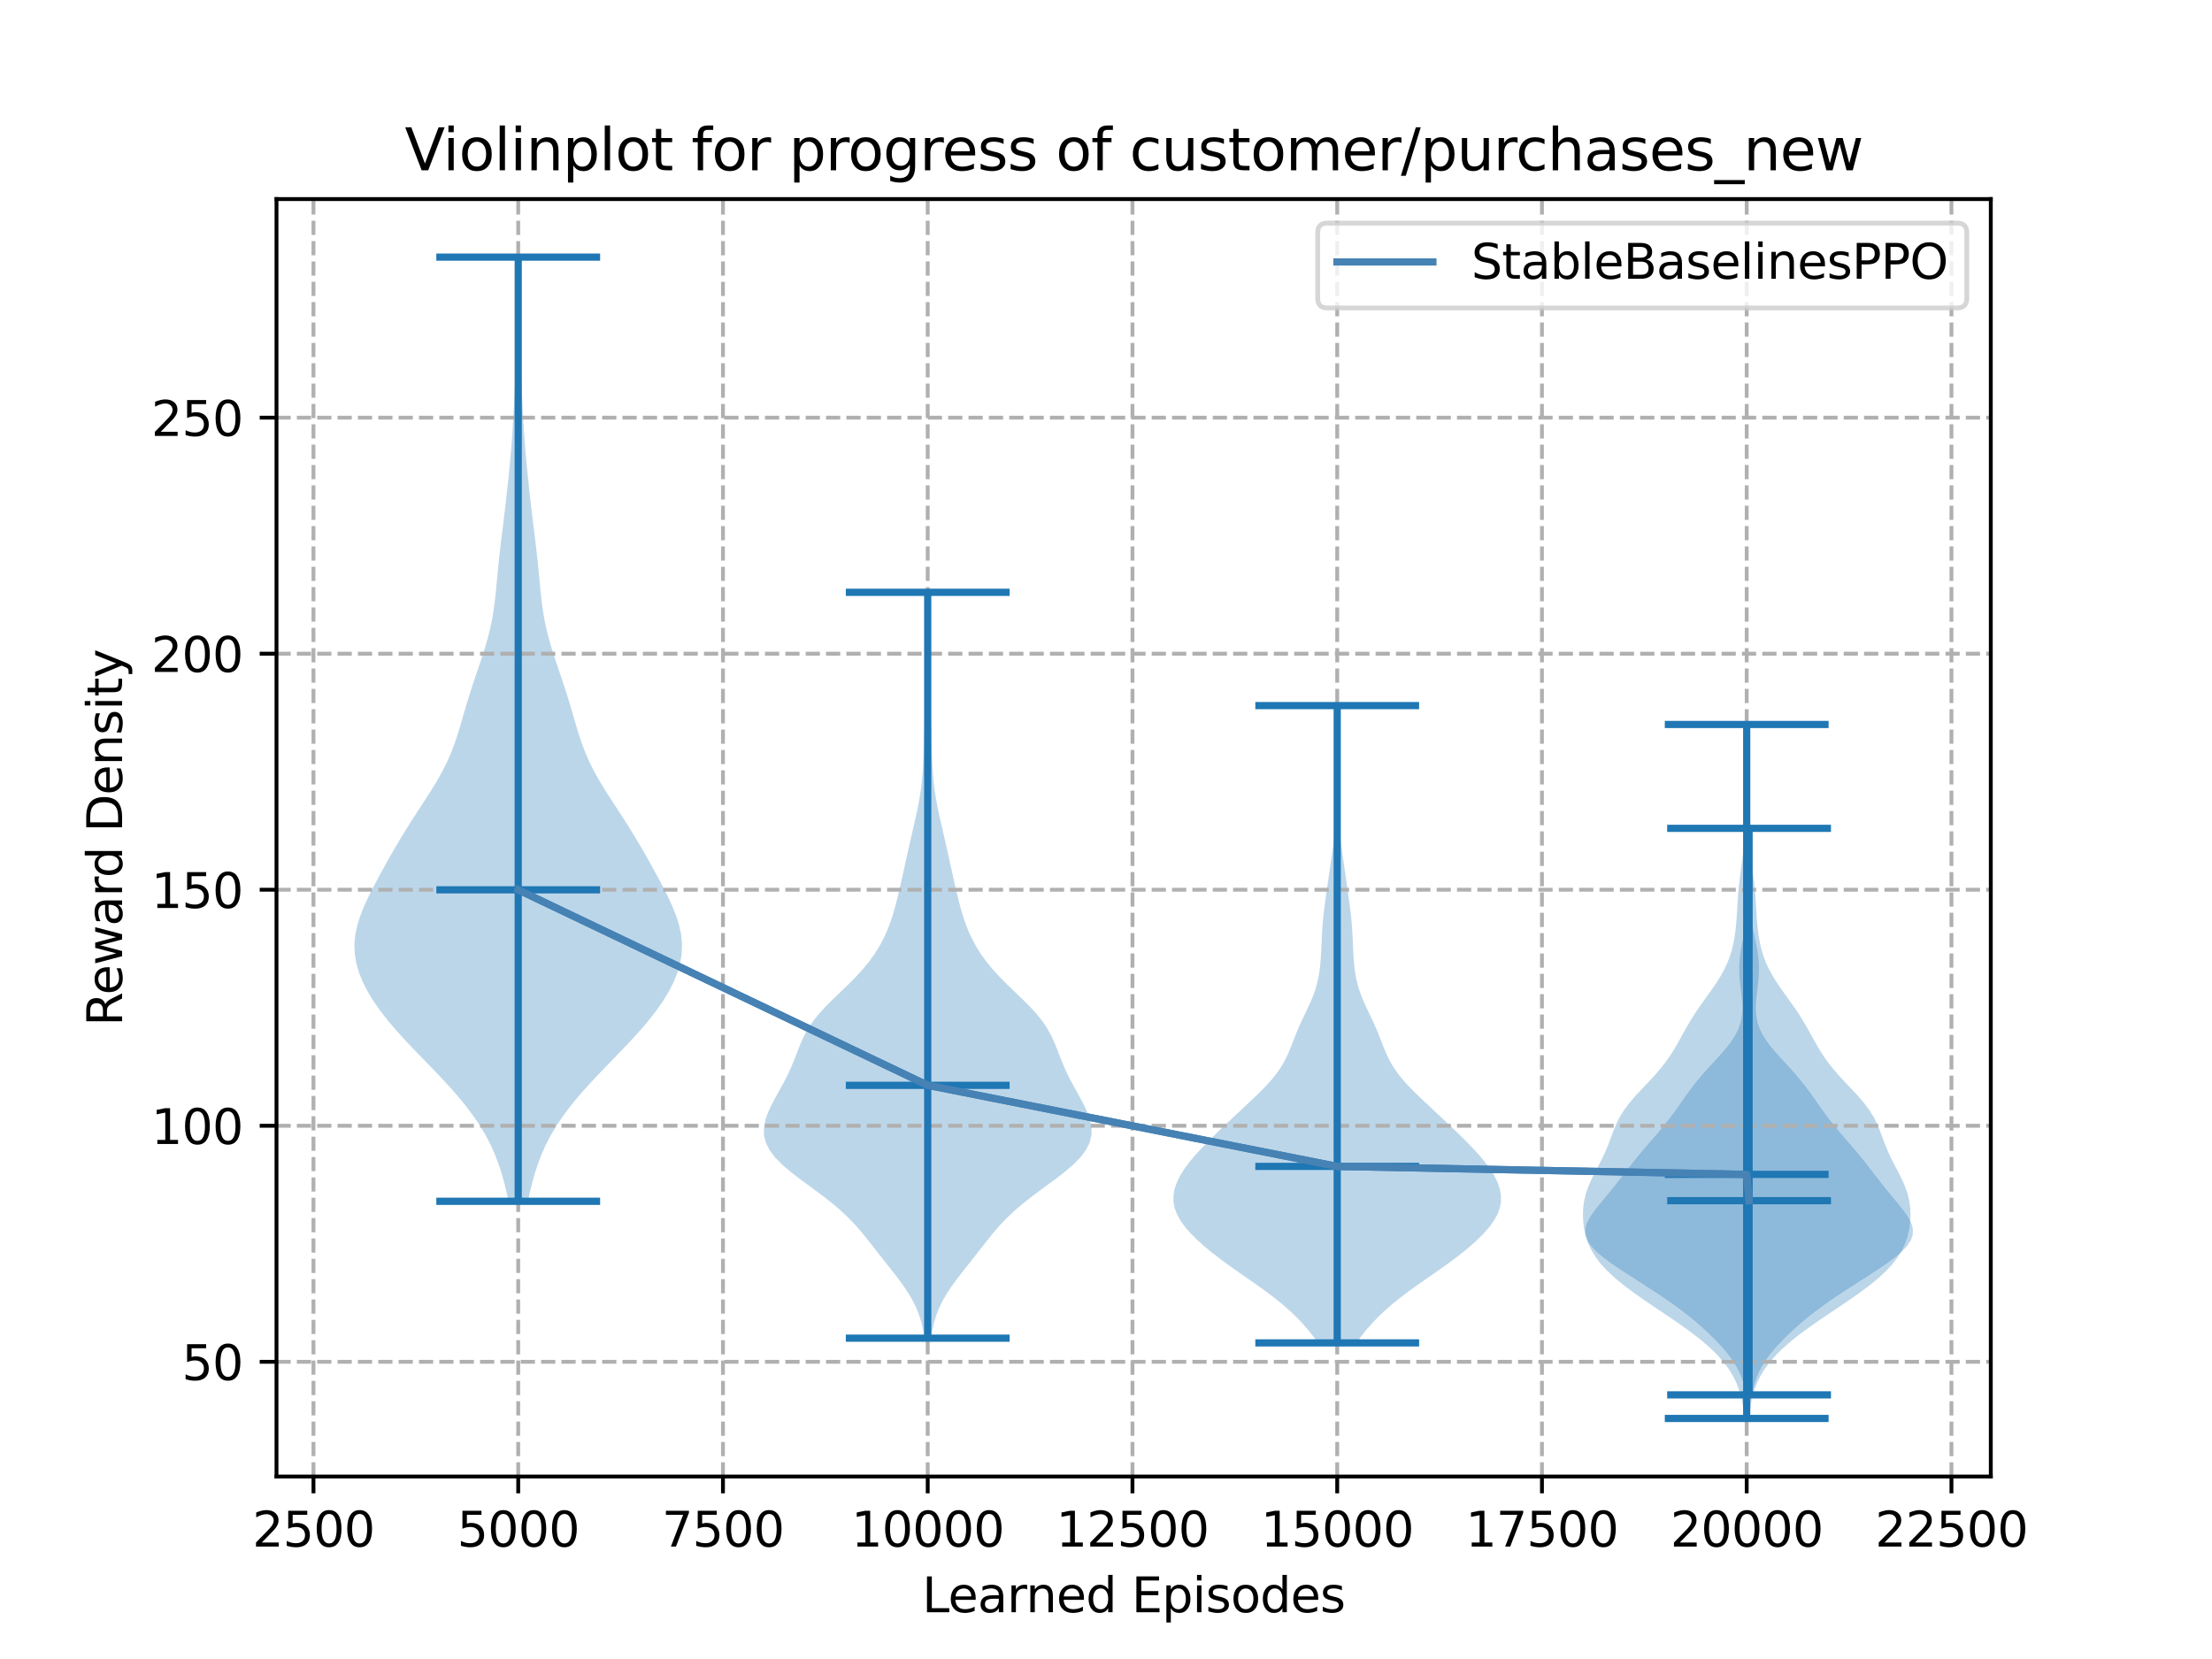 <?xml version="1.0" encoding="utf-8" standalone="no"?>
<!DOCTYPE svg PUBLIC "-//W3C//DTD SVG 1.1//EN"
  "http://www.w3.org/Graphics/SVG/1.1/DTD/svg11.dtd">
<svg xmlns:xlink="http://www.w3.org/1999/xlink" width="460.8pt" height="345.6pt" viewBox="0 0 460.8 345.6" xmlns="http://www.w3.org/2000/svg" version="1.1">
 <defs>
  <style type="text/css">*{stroke-linejoin: round; stroke-linecap: butt}</style>
 </defs>
 <g id="figure_1">
  <g id="patch_1">
   <path d="M 0 345.6 
L 460.8 345.6 
L 460.8 0 
L 0 0 
z
" style="fill: #ffffff"/>
  </g>
  <g id="axes_1">
   <g id="patch_2">
    <path d="M 57.6 307.584 
L 414.72 307.584 
L 414.72 41.472 
L 57.6 41.472 
z
" style="fill: #ffffff"/>
   </g>
   <g id="PolyCollection_1">
    <path d="M 109.97 250.251 
L 105.939 250.251 
L 105.506 248.264 
L 105.014 246.278 
L 104.45 244.291 
L 103.795 242.304 
L 103.028 240.317 
L 102.13 238.331 
L 101.087 236.344 
L 99.89 234.357 
L 98.538 232.371 
L 97.039 230.384 
L 95.407 228.397 
L 93.661 226.411 
L 91.824 224.424 
L 89.925 222.437 
L 87.998 220.45 
L 86.078 218.464 
L 84.203 216.477 
L 82.408 214.49 
L 80.724 212.504 
L 79.178 210.517 
L 77.791 208.53 
L 76.582 206.544 
L 75.568 204.557 
L 74.77 202.57 
L 74.205 200.584 
L 73.89 198.597 
L 73.833 196.61 
L 74.029 194.623 
L 74.461 192.637 
L 75.098 190.65 
L 75.899 188.663 
L 76.821 186.677 
L 77.825 184.69 
L 78.88 182.703 
L 79.966 180.717 
L 81.076 178.73 
L 82.213 176.743 
L 83.385 174.756 
L 84.598 172.77 
L 85.854 170.783 
L 87.142 168.796 
L 88.44 166.81 
L 89.717 164.823 
L 90.934 162.836 
L 92.057 160.85 
L 93.062 158.863 
L 93.939 156.876 
L 94.697 154.89 
L 95.361 152.903 
L 95.963 150.916 
L 96.539 148.929 
L 97.12 146.943 
L 97.724 144.956 
L 98.36 142.969 
L 99.024 140.983 
L 99.701 138.996 
L 100.368 137.009 
L 101.002 135.023 
L 101.579 133.036 
L 102.08 131.049 
L 102.497 129.062 
L 102.831 127.076 
L 103.095 125.089 
L 103.31 123.102 
L 103.5 121.116 
L 103.686 119.129 
L 103.884 117.142 
L 104.1 115.156 
L 104.332 113.169 
L 104.575 111.182 
L 104.82 109.195 
L 105.062 107.209 
L 105.295 105.222 
L 105.521 103.235 
L 105.738 101.249 
L 105.948 99.262 
L 106.149 97.275 
L 106.336 95.289 
L 106.507 93.302 
L 106.659 91.315 
L 106.792 89.329 
L 106.909 87.342 
L 107.015 85.355 
L 107.115 83.368 
L 107.213 81.382 
L 107.31 79.395 
L 107.404 77.408 
L 107.491 75.422 
L 107.565 73.435 
L 107.62 71.448 
L 107.654 69.462 
L 107.665 67.475 
L 107.657 65.488 
L 107.633 63.501 
L 107.601 61.515 
L 107.57 59.528 
L 107.547 57.541 
L 107.537 55.555 
L 107.544 53.568 
L 108.365 53.568 
L 108.365 53.568 
L 108.373 55.555 
L 108.363 57.541 
L 108.339 59.528 
L 108.308 61.515 
L 108.277 63.501 
L 108.253 65.488 
L 108.244 67.475 
L 108.256 69.462 
L 108.289 71.448 
L 108.345 73.435 
L 108.418 75.422 
L 108.505 77.408 
L 108.599 79.395 
L 108.696 81.382 
L 108.794 83.368 
L 108.894 85.355 
L 109 87.342 
L 109.117 89.329 
L 109.25 91.315 
L 109.402 93.302 
L 109.573 95.289 
L 109.761 97.275 
L 109.961 99.262 
L 110.171 101.249 
L 110.389 103.235 
L 110.614 105.222 
L 110.848 107.209 
L 111.089 109.195 
L 111.334 111.182 
L 111.577 113.169 
L 111.81 115.156 
L 112.026 117.142 
L 112.223 119.129 
L 112.409 121.116 
L 112.599 123.102 
L 112.815 125.089 
L 113.079 127.076 
L 113.413 129.062 
L 113.829 131.049 
L 114.331 133.036 
L 114.907 135.023 
L 115.541 137.009 
L 116.209 138.996 
L 116.886 140.983 
L 117.549 142.969 
L 118.186 144.956 
L 118.79 146.943 
L 119.37 148.929 
L 119.946 150.916 
L 120.549 152.903 
L 121.212 154.89 
L 121.971 156.876 
L 122.848 158.863 
L 123.852 160.85 
L 124.975 162.836 
L 126.193 164.823 
L 127.469 166.81 
L 128.768 168.796 
L 130.056 170.783 
L 131.312 172.77 
L 132.525 174.756 
L 133.696 176.743 
L 134.834 178.73 
L 135.944 180.717 
L 137.03 182.703 
L 138.084 184.69 
L 139.089 186.677 
L 140.011 188.663 
L 140.812 190.65 
L 141.449 192.637 
L 141.881 194.623 
L 142.077 196.61 
L 142.02 198.597 
L 141.705 200.584 
L 141.14 202.57 
L 140.341 204.557 
L 139.328 206.544 
L 138.118 208.53 
L 136.731 210.517 
L 135.185 212.504 
L 133.502 214.49 
L 131.707 216.477 
L 129.831 218.464 
L 127.912 220.45 
L 125.985 222.437 
L 124.086 224.424 
L 122.249 226.411 
L 120.503 228.397 
L 118.87 230.384 
L 117.371 232.371 
L 116.02 234.357 
L 114.823 236.344 
L 113.779 238.331 
L 112.882 240.317 
L 112.115 242.304 
L 111.46 244.291 
L 110.896 246.278 
L 110.404 248.264 
L 109.97 250.251 
z
" clip-path="url(#pd25e0056ca)" style="fill: #1f77b4; fill-opacity: 0.3"/>
   </g>
   <g id="PolyCollection_2">
    <path d="M 193.934 278.77 
L 192.586 278.77 
L 192.331 277.2 
L 191.979 275.631 
L 191.506 274.061 
L 190.892 272.492 
L 190.124 270.923 
L 189.205 269.353 
L 188.152 267.784 
L 186.996 266.214 
L 185.778 264.645 
L 184.535 263.075 
L 183.297 261.506 
L 182.07 259.936 
L 180.84 258.367 
L 179.571 256.797 
L 178.212 255.228 
L 176.714 253.658 
L 175.041 252.089 
L 173.183 250.519 
L 171.163 248.95 
L 169.038 247.38 
L 166.897 245.811 
L 164.847 244.241 
L 162.999 242.672 
L 161.451 241.102 
L 160.274 239.533 
L 159.504 237.963 
L 159.138 236.394 
L 159.142 234.824 
L 159.458 233.255 
L 160.017 231.685 
L 160.749 230.116 
L 161.582 228.546 
L 162.456 226.977 
L 163.315 225.407 
L 164.117 223.838 
L 164.841 222.268 
L 165.489 220.699 
L 166.092 219.129 
L 166.707 217.56 
L 167.402 215.99 
L 168.244 214.421 
L 169.281 212.851 
L 170.527 211.282 
L 171.962 209.712 
L 173.533 208.143 
L 175.168 206.573 
L 176.795 205.004 
L 178.346 203.434 
L 179.778 201.865 
L 181.063 200.295 
L 182.194 198.726 
L 183.175 197.156 
L 184.02 195.587 
L 184.743 194.017 
L 185.361 192.448 
L 185.895 190.879 
L 186.361 189.309 
L 186.78 187.74 
L 187.165 186.17 
L 187.531 184.601 
L 187.885 183.031 
L 188.233 181.462 
L 188.579 179.892 
L 188.925 178.323 
L 189.275 176.753 
L 189.629 175.184 
L 189.989 173.614 
L 190.35 172.045 
L 190.706 170.475 
L 191.048 168.906 
L 191.362 167.336 
L 191.64 165.767 
L 191.871 164.197 
L 192.054 162.628 
L 192.191 161.058 
L 192.287 159.489 
L 192.356 157.919 
L 192.409 156.35 
L 192.456 154.78 
L 192.504 153.211 
L 192.556 151.641 
L 192.612 150.072 
L 192.666 148.502 
L 192.717 146.933 
L 192.759 145.363 
L 192.794 143.794 
L 192.82 142.224 
L 192.84 140.655 
L 192.855 139.085 
L 192.867 137.516 
L 192.879 135.946 
L 192.89 134.377 
L 192.901 132.807 
L 192.912 131.238 
L 192.923 129.668 
L 192.934 128.099 
L 192.946 126.529 
L 192.962 124.96 
L 192.983 123.39 
L 193.537 123.39 
L 193.537 123.39 
L 193.558 124.96 
L 193.574 126.529 
L 193.586 128.099 
L 193.597 129.668 
L 193.608 131.238 
L 193.619 132.807 
L 193.63 134.377 
L 193.641 135.946 
L 193.653 137.516 
L 193.665 139.085 
L 193.68 140.655 
L 193.7 142.224 
L 193.726 143.794 
L 193.761 145.363 
L 193.803 146.933 
L 193.854 148.502 
L 193.908 150.072 
L 193.964 151.641 
L 194.016 153.211 
L 194.064 154.78 
L 194.111 156.35 
L 194.164 157.919 
L 194.233 159.489 
L 194.33 161.058 
L 194.466 162.628 
L 194.649 164.197 
L 194.88 165.767 
L 195.158 167.336 
L 195.473 168.906 
L 195.814 170.475 
L 196.17 172.045 
L 196.531 173.614 
L 196.891 175.184 
L 197.245 176.753 
L 197.595 178.323 
L 197.941 179.892 
L 198.287 181.462 
L 198.635 183.031 
L 198.989 184.601 
L 199.355 186.17 
L 199.74 187.74 
L 200.159 189.309 
L 200.625 190.879 
L 201.159 192.448 
L 201.777 194.017 
L 202.5 195.587 
L 203.345 197.156 
L 204.326 198.726 
L 205.457 200.295 
L 206.742 201.865 
L 208.174 203.434 
L 209.725 205.004 
L 211.352 206.573 
L 212.987 208.143 
L 214.558 209.712 
L 215.993 211.282 
L 217.239 212.851 
L 218.276 214.421 
L 219.118 215.99 
L 219.813 217.56 
L 220.428 219.129 
L 221.031 220.699 
L 221.679 222.268 
L 222.403 223.838 
L 223.205 225.407 
L 224.064 226.977 
L 224.938 228.546 
L 225.772 230.116 
L 226.503 231.685 
L 227.062 233.255 
L 227.378 234.824 
L 227.382 236.394 
L 227.016 237.963 
L 226.246 239.533 
L 225.069 241.102 
L 223.521 242.672 
L 221.673 244.241 
L 219.623 245.811 
L 217.482 247.38 
L 215.357 248.95 
L 213.337 250.519 
L 211.479 252.089 
L 209.806 253.658 
L 208.308 255.228 
L 206.949 256.797 
L 205.68 258.367 
L 204.45 259.936 
L 203.223 261.506 
L 201.985 263.075 
L 200.742 264.645 
L 199.524 266.214 
L 198.368 267.784 
L 197.315 269.353 
L 196.396 270.923 
L 195.628 272.492 
L 195.014 274.061 
L 194.541 275.631 
L 194.189 277.2 
L 193.934 278.77 
z
" clip-path="url(#pd25e0056ca)" style="fill: #1f77b4; fill-opacity: 0.3"/>
   </g>
   <g id="PolyCollection_3">
    <path d="M 282.58 279.753 
L 274.55 279.753 
L 273.594 278.412 
L 272.533 277.071 
L 271.363 275.73 
L 270.08 274.389 
L 268.674 273.048 
L 267.141 271.707 
L 265.481 270.366 
L 263.707 269.025 
L 261.843 267.684 
L 259.925 266.343 
L 257.994 265.002 
L 256.094 263.661 
L 254.26 262.32 
L 252.519 260.979 
L 250.893 259.638 
L 249.398 258.297 
L 248.052 256.956 
L 246.88 255.615 
L 245.91 254.274 
L 245.168 252.933 
L 244.677 251.592 
L 244.443 250.251 
L 244.463 248.91 
L 244.72 247.569 
L 245.192 246.228 
L 245.858 244.887 
L 246.694 243.546 
L 247.679 242.205 
L 248.79 240.864 
L 250.002 239.523 
L 251.29 238.182 
L 252.63 236.841 
L 254.007 235.5 
L 255.41 234.159 
L 256.831 232.818 
L 258.267 231.477 
L 259.706 230.136 
L 261.13 228.795 
L 262.513 227.454 
L 263.819 226.113 
L 265.016 224.772 
L 266.074 223.431 
L 266.98 222.09 
L 267.739 220.748 
L 268.376 219.407 
L 268.931 218.066 
L 269.452 216.725 
L 269.979 215.384 
L 270.542 214.043 
L 271.148 212.702 
L 271.785 211.361 
L 272.425 210.02 
L 273.035 208.679 
L 273.584 207.338 
L 274.051 205.997 
L 274.426 204.656 
L 274.712 203.315 
L 274.92 201.974 
L 275.065 200.633 
L 275.164 199.292 
L 275.236 197.951 
L 275.295 196.61 
L 275.355 195.269 
L 275.428 193.928 
L 275.523 192.587 
L 275.643 191.246 
L 275.789 189.905 
L 275.956 188.564 
L 276.138 187.223 
L 276.329 185.882 
L 276.522 184.541 
L 276.716 183.2 
L 276.909 181.859 
L 277.102 180.518 
L 277.295 179.177 
L 277.488 177.836 
L 277.676 176.495 
L 277.853 175.154 
L 278.013 173.813 
L 278.151 172.472 
L 278.262 171.131 
L 278.344 169.79 
L 278.399 168.449 
L 278.428 167.108 
L 278.436 165.767 
L 278.428 164.426 
L 278.409 163.085 
L 278.384 161.744 
L 278.359 160.403 
L 278.336 159.062 
L 278.318 157.721 
L 278.306 156.38 
L 278.299 155.039 
L 278.296 153.697 
L 278.295 152.356 
L 278.296 151.015 
L 278.3 149.674 
L 278.307 148.333 
L 278.32 146.992 
L 278.81 146.992 
L 278.81 146.992 
L 278.823 148.333 
L 278.831 149.674 
L 278.834 151.015 
L 278.836 152.356 
L 278.835 153.697 
L 278.831 155.039 
L 278.824 156.38 
L 278.812 157.721 
L 278.794 159.062 
L 278.772 160.403 
L 278.746 161.744 
L 278.722 163.085 
L 278.703 164.426 
L 278.695 165.767 
L 278.703 167.108 
L 278.732 168.449 
L 278.786 169.79 
L 278.868 171.131 
L 278.979 172.472 
L 279.117 173.813 
L 279.277 175.154 
L 279.455 176.495 
L 279.643 177.836 
L 279.835 179.177 
L 280.029 180.518 
L 280.222 181.859 
L 280.415 183.2 
L 280.608 184.541 
L 280.802 185.882 
L 280.992 187.223 
L 281.174 188.564 
L 281.342 189.905 
L 281.487 191.246 
L 281.607 192.587 
L 281.702 193.928 
L 281.775 195.269 
L 281.836 196.61 
L 281.895 197.951 
L 281.966 199.292 
L 282.066 200.633 
L 282.211 201.974 
L 282.418 203.315 
L 282.704 204.656 
L 283.079 205.997 
L 283.546 207.338 
L 284.095 208.679 
L 284.705 210.02 
L 285.346 211.361 
L 285.982 212.702 
L 286.589 214.043 
L 287.151 215.384 
L 287.679 216.725 
L 288.199 218.066 
L 288.754 219.407 
L 289.392 220.748 
L 290.151 222.09 
L 291.057 223.431 
L 292.115 224.772 
L 293.311 226.113 
L 294.618 227.454 
L 296 228.795 
L 297.425 230.136 
L 298.864 231.477 
L 300.299 232.818 
L 301.721 234.159 
L 303.123 235.5 
L 304.5 236.841 
L 305.841 238.182 
L 307.129 239.523 
L 308.34 240.864 
L 309.451 242.205 
L 310.436 243.546 
L 311.272 244.887 
L 311.938 246.228 
L 312.411 247.569 
L 312.668 248.91 
L 312.687 250.251 
L 312.454 251.592 
L 311.962 252.933 
L 311.221 254.274 
L 310.25 255.615 
L 309.078 256.956 
L 307.733 258.297 
L 306.237 259.638 
L 304.611 260.979 
L 302.871 262.32 
L 301.036 263.661 
L 299.136 265.002 
L 297.206 266.343 
L 295.288 267.684 
L 293.424 269.025 
L 291.649 270.366 
L 289.99 271.707 
L 288.456 273.048 
L 287.051 274.389 
L 285.767 275.73 
L 284.598 277.071 
L 283.536 278.412 
L 282.58 279.753 
z
" clip-path="url(#pd25e0056ca)" style="fill: #1f77b4; fill-opacity: 0.3"/>
   </g>
   <g id="PolyCollection_4">
    <path d="M 364.357 295.488 
L 363.383 295.488 
L 363.234 294.028 
L 363.023 292.568 
L 362.725 291.107 
L 362.315 289.647 
L 361.768 288.187 
L 361.061 286.727 
L 360.177 285.266 
L 359.101 283.806 
L 357.827 282.346 
L 356.352 280.886 
L 354.685 279.426 
L 352.843 277.965 
L 350.857 276.505 
L 348.763 275.045 
L 346.604 273.585 
L 344.428 272.124 
L 342.281 270.664 
L 340.209 269.204 
L 338.26 267.744 
L 336.474 266.284 
L 334.89 264.823 
L 333.533 263.363 
L 332.413 261.903 
L 331.524 260.443 
L 330.849 258.982 
L 330.358 257.522 
L 330.024 256.062 
L 329.824 254.602 
L 329.748 253.142 
L 329.8 251.681 
L 329.991 250.221 
L 330.333 248.761 
L 330.828 247.301 
L 331.458 245.84 
L 332.185 244.38 
L 332.952 242.92 
L 333.702 241.46 
L 334.389 240 
L 334.998 238.539 
L 335.548 237.079 
L 336.089 235.619 
L 336.691 234.159 
L 337.422 232.698 
L 338.328 231.238 
L 339.421 229.778 
L 340.674 228.318 
L 342.031 226.858 
L 343.418 225.397 
L 344.766 223.937 
L 346.019 222.477 
L 347.15 221.017 
L 348.155 219.556 
L 349.054 218.096 
L 349.882 216.636 
L 350.684 215.176 
L 351.501 213.716 
L 352.369 212.255 
L 353.304 210.795 
L 354.305 209.335 
L 355.351 207.875 
L 356.403 206.414 
L 357.415 204.954 
L 358.345 203.494 
L 359.161 202.034 
L 359.847 200.574 
L 360.402 199.113 
L 360.837 197.653 
L 361.168 196.193 
L 361.414 194.733 
L 361.595 193.272 
L 361.726 191.812 
L 361.827 190.352 
L 361.916 188.892 
L 362.009 187.432 
L 362.12 185.971 
L 362.257 184.511 
L 362.42 183.051 
L 362.603 181.591 
L 362.796 180.13 
L 362.988 178.67 
L 363.169 177.21 
L 363.331 175.75 
L 363.47 174.29 
L 363.583 172.829 
L 363.671 171.369 
L 363.737 169.909 
L 363.783 168.449 
L 363.813 166.988 
L 363.828 165.528 
L 363.832 164.068 
L 363.825 162.608 
L 363.808 161.148 
L 363.783 159.687 
L 363.751 158.227 
L 363.715 156.767 
L 363.68 155.307 
L 363.65 153.846 
L 363.629 152.386 
L 363.622 150.926 
L 364.119 150.926 
L 364.119 150.926 
L 364.111 152.386 
L 364.091 153.846 
L 364.061 155.307 
L 364.025 156.767 
L 363.99 158.227 
L 363.958 159.687 
L 363.933 161.148 
L 363.916 162.608 
L 363.909 164.068 
L 363.913 165.528 
L 363.928 166.988 
L 363.958 168.449 
L 364.004 169.909 
L 364.069 171.369 
L 364.158 172.829 
L 364.271 174.29 
L 364.409 175.75 
L 364.571 177.21 
L 364.752 178.67 
L 364.945 180.13 
L 365.138 181.591 
L 365.321 183.051 
L 365.484 184.511 
L 365.62 185.971 
L 365.732 187.432 
L 365.825 188.892 
L 365.913 190.352 
L 366.014 191.812 
L 366.146 193.272 
L 366.326 194.733 
L 366.573 196.193 
L 366.904 197.653 
L 367.339 199.113 
L 367.894 200.574 
L 368.579 202.034 
L 369.396 203.494 
L 370.326 204.954 
L 371.338 206.414 
L 372.39 207.875 
L 373.435 209.335 
L 374.437 210.795 
L 375.372 212.255 
L 376.239 213.716 
L 377.057 215.176 
L 377.859 216.636 
L 378.687 218.096 
L 379.586 219.556 
L 380.591 221.017 
L 381.721 222.477 
L 382.975 223.937 
L 384.323 225.397 
L 385.71 226.858 
L 387.066 228.318 
L 388.32 229.778 
L 389.413 231.238 
L 390.319 232.698 
L 391.05 234.159 
L 391.652 235.619 
L 392.193 237.079 
L 392.742 238.539 
L 393.351 240 
L 394.039 241.46 
L 394.789 242.92 
L 395.556 244.38 
L 396.283 245.84 
L 396.913 247.301 
L 397.408 248.761 
L 397.75 250.221 
L 397.941 251.681 
L 397.993 253.142 
L 397.917 254.602 
L 397.717 256.062 
L 397.383 257.522 
L 396.892 258.982 
L 396.216 260.443 
L 395.328 261.903 
L 394.208 263.363 
L 392.85 264.823 
L 391.266 266.284 
L 389.481 267.744 
L 387.531 269.204 
L 385.46 270.664 
L 383.313 272.124 
L 381.136 273.585 
L 378.978 275.045 
L 376.884 276.505 
L 374.897 277.965 
L 373.056 279.426 
L 371.389 280.886 
L 369.914 282.346 
L 368.639 283.806 
L 367.564 285.266 
L 366.68 286.727 
L 365.973 288.187 
L 365.426 289.647 
L 365.016 291.107 
L 364.718 292.568 
L 364.507 294.028 
L 364.357 295.488 
z
" clip-path="url(#pd25e0056ca)" style="fill: #1f77b4; fill-opacity: 0.3"/>
   </g>
   <g id="PolyCollection_5">
    <path d="M 365.014 290.571 
L 363.716 290.571 
L 363.493 289.379 
L 363.196 288.187 
L 362.808 286.995 
L 362.311 285.803 
L 361.693 284.611 
L 360.949 283.419 
L 360.082 282.227 
L 359.101 281.035 
L 358.02 279.843 
L 356.856 278.651 
L 355.617 277.459 
L 354.308 276.267 
L 352.926 275.075 
L 351.461 273.883 
L 349.908 272.691 
L 348.265 271.499 
L 346.54 270.307 
L 344.748 269.115 
L 342.911 267.923 
L 341.05 266.731 
L 339.191 265.539 
L 337.366 264.347 
L 335.618 263.155 
L 334.003 261.963 
L 332.592 260.77 
L 331.46 259.578 
L 330.671 258.386 
L 330.265 257.194 
L 330.243 256.002 
L 330.571 254.81 
L 331.182 253.618 
L 331.993 252.426 
L 332.926 251.234 
L 333.912 250.042 
L 334.905 248.85 
L 335.88 247.658 
L 336.829 246.466 
L 337.756 245.274 
L 338.673 244.082 
L 339.595 242.89 
L 340.538 241.698 
L 341.51 240.506 
L 342.513 239.314 
L 343.538 238.122 
L 344.571 236.93 
L 345.589 235.738 
L 346.576 234.546 
L 347.521 233.354 
L 348.422 232.162 
L 349.286 230.97 
L 350.128 229.778 
L 350.967 228.586 
L 351.823 227.394 
L 352.718 226.202 
L 353.664 225.01 
L 354.668 223.818 
L 355.726 222.626 
L 356.818 221.434 
L 357.916 220.242 
L 358.981 219.05 
L 359.971 217.858 
L 360.849 216.666 
L 361.585 215.474 
L 362.161 214.282 
L 362.572 213.09 
L 362.827 211.898 
L 362.946 210.706 
L 362.954 209.514 
L 362.881 208.322 
L 362.759 207.13 
L 362.617 205.938 
L 362.48 204.746 
L 362.373 203.554 
L 362.312 202.362 
L 362.313 201.17 
L 362.382 199.978 
L 362.518 198.786 
L 362.712 197.594 
L 362.948 196.402 
L 363.204 195.21 
L 363.459 194.017 
L 363.692 192.825 
L 363.891 191.633 
L 364.048 190.441 
L 364.164 189.249 
L 364.244 188.057 
L 364.295 186.865 
L 364.324 185.673 
L 364.336 184.481 
L 364.338 183.289 
L 364.33 182.097 
L 364.314 180.905 
L 364.29 179.713 
L 364.261 178.521 
L 364.228 177.329 
L 364.195 176.137 
L 364.167 174.945 
L 364.148 173.753 
L 364.141 172.561 
L 364.589 172.561 
L 364.589 172.561 
L 364.582 173.753 
L 364.563 174.945 
L 364.535 176.137 
L 364.502 177.329 
L 364.47 178.521 
L 364.44 179.713 
L 364.417 180.905 
L 364.401 182.097 
L 364.393 183.289 
L 364.394 184.481 
L 364.407 185.673 
L 364.436 186.865 
L 364.486 188.057 
L 364.566 189.249 
L 364.682 190.441 
L 364.84 191.633 
L 365.038 192.825 
L 365.272 194.017 
L 365.526 195.21 
L 365.783 196.402 
L 366.019 197.594 
L 366.213 198.786 
L 366.349 199.978 
L 366.417 201.17 
L 366.418 202.362 
L 366.358 203.554 
L 366.25 204.746 
L 366.114 205.938 
L 365.971 207.13 
L 365.849 208.322 
L 365.777 209.514 
L 365.785 210.706 
L 365.903 211.898 
L 366.158 213.09 
L 366.569 214.282 
L 367.145 215.474 
L 367.881 216.666 
L 368.759 217.858 
L 369.75 219.05 
L 370.815 220.242 
L 371.912 221.434 
L 373.005 222.626 
L 374.062 223.818 
L 375.067 225.01 
L 376.013 226.202 
L 376.907 227.394 
L 377.764 228.586 
L 378.603 229.778 
L 379.444 230.97 
L 380.308 232.162 
L 381.209 233.354 
L 382.154 234.546 
L 383.141 235.738 
L 384.16 236.93 
L 385.192 238.122 
L 386.218 239.314 
L 387.221 240.506 
L 388.193 241.698 
L 389.135 242.89 
L 390.057 244.082 
L 390.974 245.274 
L 391.902 246.466 
L 392.851 247.658 
L 393.826 248.85 
L 394.819 250.042 
L 395.805 251.234 
L 396.737 252.426 
L 397.549 253.618 
L 398.16 254.81 
L 398.487 256.002 
L 398.466 257.194 
L 398.059 258.386 
L 397.27 259.578 
L 396.138 260.77 
L 394.727 261.963 
L 393.112 263.155 
L 391.364 264.347 
L 389.539 265.539 
L 387.681 266.731 
L 385.82 267.923 
L 383.982 269.115 
L 382.191 270.307 
L 380.466 271.499 
L 378.823 272.691 
L 377.269 273.883 
L 375.805 275.075 
L 374.422 276.267 
L 373.113 277.459 
L 371.875 278.651 
L 370.71 279.843 
L 369.63 281.035 
L 368.649 282.227 
L 367.781 283.419 
L 367.038 284.611 
L 366.42 285.803 
L 365.923 286.995 
L 365.534 288.187 
L 365.237 289.379 
L 365.014 290.571 
z
" clip-path="url(#pd25e0056ca)" style="fill: #1f77b4; fill-opacity: 0.3"/>
   </g>
   <g id="matplotlib.axis_1">
    <g id="xtick_1">
     <g id="line2d_1">
      <path d="M 65.302 307.584 
L 65.302 41.472 
" clip-path="url(#pd25e0056ca)" style="fill: none; stroke-dasharray: 2.96,1.28; stroke-dashoffset: 0; stroke: #b0b0b0; stroke-width: 0.8"/>
     </g>
     <g id="line2d_2">
      <defs>
       <path id="m0c9c9489ae" d="M 0 0 
L 0 3.5 
" style="stroke: #000000; stroke-width: 0.8"/>
      </defs>
      <g>
       <use xlink:href="#m0c9c9489ae" x="65.302" y="307.584" style="stroke: #000000; stroke-width: 0.8"/>
      </g>
     </g>
     <g id="text_1">
      <!-- 2500 -->
      <g transform="translate(52.577 322.182)scale(0.1 -0.1)">
       <defs>
        <path id="DejaVuSans-32" d="M 1228 531 
L 3431 531 
L 3431 0 
L 469 0 
L 469 531 
Q 828 903 1448 1529 
Q 2069 2156 2228 2338 
Q 2531 2678 2651 2914 
Q 2772 3150 2772 3378 
Q 2772 3750 2511 3984 
Q 2250 4219 1831 4219 
Q 1534 4219 1204 4116 
Q 875 4013 500 3803 
L 500 4441 
Q 881 4594 1212 4672 
Q 1544 4750 1819 4750 
Q 2544 4750 2975 4387 
Q 3406 4025 3406 3419 
Q 3406 3131 3298 2873 
Q 3191 2616 2906 2266 
Q 2828 2175 2409 1742 
Q 1991 1309 1228 531 
z
" transform="scale(0.016)"/>
        <path id="DejaVuSans-35" d="M 691 4666 
L 3169 4666 
L 3169 4134 
L 1269 4134 
L 1269 2991 
Q 1406 3038 1543 3061 
Q 1681 3084 1819 3084 
Q 2600 3084 3056 2656 
Q 3513 2228 3513 1497 
Q 3513 744 3044 326 
Q 2575 -91 1722 -91 
Q 1428 -91 1123 -41 
Q 819 9 494 109 
L 494 744 
Q 775 591 1075 516 
Q 1375 441 1709 441 
Q 2250 441 2565 725 
Q 2881 1009 2881 1497 
Q 2881 1984 2565 2268 
Q 2250 2553 1709 2553 
Q 1456 2553 1204 2497 
Q 953 2441 691 2322 
L 691 4666 
z
" transform="scale(0.016)"/>
        <path id="DejaVuSans-30" d="M 2034 4250 
Q 1547 4250 1301 3770 
Q 1056 3291 1056 2328 
Q 1056 1369 1301 889 
Q 1547 409 2034 409 
Q 2525 409 2770 889 
Q 3016 1369 3016 2328 
Q 3016 3291 2770 3770 
Q 2525 4250 2034 4250 
z
M 2034 4750 
Q 2819 4750 3233 4129 
Q 3647 3509 3647 2328 
Q 3647 1150 3233 529 
Q 2819 -91 2034 -91 
Q 1250 -91 836 529 
Q 422 1150 422 2328 
Q 422 3509 836 4129 
Q 1250 4750 2034 4750 
z
" transform="scale(0.016)"/>
       </defs>
       <use xlink:href="#DejaVuSans-32"/>
       <use xlink:href="#DejaVuSans-35" x="63.623"/>
       <use xlink:href="#DejaVuSans-30" x="127.246"/>
       <use xlink:href="#DejaVuSans-30" x="190.869"/>
      </g>
     </g>
    </g>
    <g id="xtick_2">
     <g id="line2d_3">
      <path d="M 107.955 307.584 
L 107.955 41.472 
" clip-path="url(#pd25e0056ca)" style="fill: none; stroke-dasharray: 2.96,1.28; stroke-dashoffset: 0; stroke: #b0b0b0; stroke-width: 0.8"/>
     </g>
     <g id="line2d_4">
      <g>
       <use xlink:href="#m0c9c9489ae" x="107.955" y="307.584" style="stroke: #000000; stroke-width: 0.8"/>
      </g>
     </g>
     <g id="text_2">
      <!-- 5000 -->
      <g transform="translate(95.23 322.182)scale(0.1 -0.1)">
       <use xlink:href="#DejaVuSans-35"/>
       <use xlink:href="#DejaVuSans-30" x="63.623"/>
       <use xlink:href="#DejaVuSans-30" x="127.246"/>
       <use xlink:href="#DejaVuSans-30" x="190.869"/>
      </g>
     </g>
    </g>
    <g id="xtick_3">
     <g id="line2d_5">
      <path d="M 150.607 307.584 
L 150.607 41.472 
" clip-path="url(#pd25e0056ca)" style="fill: none; stroke-dasharray: 2.96,1.28; stroke-dashoffset: 0; stroke: #b0b0b0; stroke-width: 0.8"/>
     </g>
     <g id="line2d_6">
      <g>
       <use xlink:href="#m0c9c9489ae" x="150.607" y="307.584" style="stroke: #000000; stroke-width: 0.8"/>
      </g>
     </g>
     <g id="text_3">
      <!-- 7500 -->
      <g transform="translate(137.882 322.182)scale(0.1 -0.1)">
       <defs>
        <path id="DejaVuSans-37" d="M 525 4666 
L 3525 4666 
L 3525 4397 
L 1831 0 
L 1172 0 
L 2766 4134 
L 525 4134 
L 525 4666 
z
" transform="scale(0.016)"/>
       </defs>
       <use xlink:href="#DejaVuSans-37"/>
       <use xlink:href="#DejaVuSans-35" x="63.623"/>
       <use xlink:href="#DejaVuSans-30" x="127.246"/>
       <use xlink:href="#DejaVuSans-30" x="190.869"/>
      </g>
     </g>
    </g>
    <g id="xtick_4">
     <g id="line2d_7">
      <path d="M 193.26 307.584 
L 193.26 41.472 
" clip-path="url(#pd25e0056ca)" style="fill: none; stroke-dasharray: 2.96,1.28; stroke-dashoffset: 0; stroke: #b0b0b0; stroke-width: 0.8"/>
     </g>
     <g id="line2d_8">
      <g>
       <use xlink:href="#m0c9c9489ae" x="193.26" y="307.584" style="stroke: #000000; stroke-width: 0.8"/>
      </g>
     </g>
     <g id="text_4">
      <!-- 10000 -->
      <g transform="translate(177.354 322.182)scale(0.1 -0.1)">
       <defs>
        <path id="DejaVuSans-31" d="M 794 531 
L 1825 531 
L 1825 4091 
L 703 3866 
L 703 4441 
L 1819 4666 
L 2450 4666 
L 2450 531 
L 3481 531 
L 3481 0 
L 794 0 
L 794 531 
z
" transform="scale(0.016)"/>
       </defs>
       <use xlink:href="#DejaVuSans-31"/>
       <use xlink:href="#DejaVuSans-30" x="63.623"/>
       <use xlink:href="#DejaVuSans-30" x="127.246"/>
       <use xlink:href="#DejaVuSans-30" x="190.869"/>
       <use xlink:href="#DejaVuSans-30" x="254.492"/>
      </g>
     </g>
    </g>
    <g id="xtick_5">
     <g id="line2d_9">
      <path d="M 235.913 307.584 
L 235.913 41.472 
" clip-path="url(#pd25e0056ca)" style="fill: none; stroke-dasharray: 2.96,1.28; stroke-dashoffset: 0; stroke: #b0b0b0; stroke-width: 0.8"/>
     </g>
     <g id="line2d_10">
      <g>
       <use xlink:href="#m0c9c9489ae" x="235.913" y="307.584" style="stroke: #000000; stroke-width: 0.8"/>
      </g>
     </g>
     <g id="text_5">
      <!-- 12500 -->
      <g transform="translate(220.006 322.182)scale(0.1 -0.1)">
       <use xlink:href="#DejaVuSans-31"/>
       <use xlink:href="#DejaVuSans-32" x="63.623"/>
       <use xlink:href="#DejaVuSans-35" x="127.246"/>
       <use xlink:href="#DejaVuSans-30" x="190.869"/>
       <use xlink:href="#DejaVuSans-30" x="254.492"/>
      </g>
     </g>
    </g>
    <g id="xtick_6">
     <g id="line2d_11">
      <path d="M 278.565 307.584 
L 278.565 41.472 
" clip-path="url(#pd25e0056ca)" style="fill: none; stroke-dasharray: 2.96,1.28; stroke-dashoffset: 0; stroke: #b0b0b0; stroke-width: 0.8"/>
     </g>
     <g id="line2d_12">
      <g>
       <use xlink:href="#m0c9c9489ae" x="278.565" y="307.584" style="stroke: #000000; stroke-width: 0.8"/>
      </g>
     </g>
     <g id="text_6">
      <!-- 15000 -->
      <g transform="translate(262.659 322.182)scale(0.1 -0.1)">
       <use xlink:href="#DejaVuSans-31"/>
       <use xlink:href="#DejaVuSans-35" x="63.623"/>
       <use xlink:href="#DejaVuSans-30" x="127.246"/>
       <use xlink:href="#DejaVuSans-30" x="190.869"/>
       <use xlink:href="#DejaVuSans-30" x="254.492"/>
      </g>
     </g>
    </g>
    <g id="xtick_7">
     <g id="line2d_13">
      <path d="M 321.218 307.584 
L 321.218 41.472 
" clip-path="url(#pd25e0056ca)" style="fill: none; stroke-dasharray: 2.96,1.28; stroke-dashoffset: 0; stroke: #b0b0b0; stroke-width: 0.8"/>
     </g>
     <g id="line2d_14">
      <g>
       <use xlink:href="#m0c9c9489ae" x="321.218" y="307.584" style="stroke: #000000; stroke-width: 0.8"/>
      </g>
     </g>
     <g id="text_7">
      <!-- 17500 -->
      <g transform="translate(305.312 322.182)scale(0.1 -0.1)">
       <use xlink:href="#DejaVuSans-31"/>
       <use xlink:href="#DejaVuSans-37" x="63.623"/>
       <use xlink:href="#DejaVuSans-35" x="127.246"/>
       <use xlink:href="#DejaVuSans-30" x="190.869"/>
       <use xlink:href="#DejaVuSans-30" x="254.492"/>
      </g>
     </g>
    </g>
    <g id="xtick_8">
     <g id="line2d_15">
      <path d="M 363.87 307.584 
L 363.87 41.472 
" clip-path="url(#pd25e0056ca)" style="fill: none; stroke-dasharray: 2.96,1.28; stroke-dashoffset: 0; stroke: #b0b0b0; stroke-width: 0.8"/>
     </g>
     <g id="line2d_16">
      <g>
       <use xlink:href="#m0c9c9489ae" x="363.87" y="307.584" style="stroke: #000000; stroke-width: 0.8"/>
      </g>
     </g>
     <g id="text_8">
      <!-- 20000 -->
      <g transform="translate(347.964 322.182)scale(0.1 -0.1)">
       <use xlink:href="#DejaVuSans-32"/>
       <use xlink:href="#DejaVuSans-30" x="63.623"/>
       <use xlink:href="#DejaVuSans-30" x="127.246"/>
       <use xlink:href="#DejaVuSans-30" x="190.869"/>
       <use xlink:href="#DejaVuSans-30" x="254.492"/>
      </g>
     </g>
    </g>
    <g id="xtick_9">
     <g id="line2d_17">
      <path d="M 406.523 307.584 
L 406.523 41.472 
" clip-path="url(#pd25e0056ca)" style="fill: none; stroke-dasharray: 2.96,1.28; stroke-dashoffset: 0; stroke: #b0b0b0; stroke-width: 0.8"/>
     </g>
     <g id="line2d_18">
      <g>
       <use xlink:href="#m0c9c9489ae" x="406.523" y="307.584" style="stroke: #000000; stroke-width: 0.8"/>
      </g>
     </g>
     <g id="text_9">
      <!-- 22500 -->
      <g transform="translate(390.617 322.182)scale(0.1 -0.1)">
       <use xlink:href="#DejaVuSans-32"/>
       <use xlink:href="#DejaVuSans-32" x="63.623"/>
       <use xlink:href="#DejaVuSans-35" x="127.246"/>
       <use xlink:href="#DejaVuSans-30" x="190.869"/>
       <use xlink:href="#DejaVuSans-30" x="254.492"/>
      </g>
     </g>
    </g>
    <g id="text_10">
     <!-- Learned Episodes -->
     <g transform="translate(192.102 335.861)scale(0.1 -0.1)">
      <defs>
       <path id="DejaVuSans-4c" d="M 628 4666 
L 1259 4666 
L 1259 531 
L 3531 531 
L 3531 0 
L 628 0 
L 628 4666 
z
" transform="scale(0.016)"/>
       <path id="DejaVuSans-65" d="M 3597 1894 
L 3597 1613 
L 953 1613 
Q 991 1019 1311 708 
Q 1631 397 2203 397 
Q 2534 397 2845 478 
Q 3156 559 3463 722 
L 3463 178 
Q 3153 47 2828 -22 
Q 2503 -91 2169 -91 
Q 1331 -91 842 396 
Q 353 884 353 1716 
Q 353 2575 817 3079 
Q 1281 3584 2069 3584 
Q 2775 3584 3186 3129 
Q 3597 2675 3597 1894 
z
M 3022 2063 
Q 3016 2534 2758 2815 
Q 2500 3097 2075 3097 
Q 1594 3097 1305 2825 
Q 1016 2553 972 2059 
L 3022 2063 
z
" transform="scale(0.016)"/>
       <path id="DejaVuSans-61" d="M 2194 1759 
Q 1497 1759 1228 1600 
Q 959 1441 959 1056 
Q 959 750 1161 570 
Q 1363 391 1709 391 
Q 2188 391 2477 730 
Q 2766 1069 2766 1631 
L 2766 1759 
L 2194 1759 
z
M 3341 1997 
L 3341 0 
L 2766 0 
L 2766 531 
Q 2569 213 2275 61 
Q 1981 -91 1556 -91 
Q 1019 -91 701 211 
Q 384 513 384 1019 
Q 384 1609 779 1909 
Q 1175 2209 1959 2209 
L 2766 2209 
L 2766 2266 
Q 2766 2663 2505 2880 
Q 2244 3097 1772 3097 
Q 1472 3097 1187 3025 
Q 903 2953 641 2809 
L 641 3341 
Q 956 3463 1253 3523 
Q 1550 3584 1831 3584 
Q 2591 3584 2966 3190 
Q 3341 2797 3341 1997 
z
" transform="scale(0.016)"/>
       <path id="DejaVuSans-72" d="M 2631 2963 
Q 2534 3019 2420 3045 
Q 2306 3072 2169 3072 
Q 1681 3072 1420 2755 
Q 1159 2438 1159 1844 
L 1159 0 
L 581 0 
L 581 3500 
L 1159 3500 
L 1159 2956 
Q 1341 3275 1631 3429 
Q 1922 3584 2338 3584 
Q 2397 3584 2469 3576 
Q 2541 3569 2628 3553 
L 2631 2963 
z
" transform="scale(0.016)"/>
       <path id="DejaVuSans-6e" d="M 3513 2113 
L 3513 0 
L 2938 0 
L 2938 2094 
Q 2938 2591 2744 2837 
Q 2550 3084 2163 3084 
Q 1697 3084 1428 2787 
Q 1159 2491 1159 1978 
L 1159 0 
L 581 0 
L 581 3500 
L 1159 3500 
L 1159 2956 
Q 1366 3272 1645 3428 
Q 1925 3584 2291 3584 
Q 2894 3584 3203 3211 
Q 3513 2838 3513 2113 
z
" transform="scale(0.016)"/>
       <path id="DejaVuSans-64" d="M 2906 2969 
L 2906 4863 
L 3481 4863 
L 3481 0 
L 2906 0 
L 2906 525 
Q 2725 213 2448 61 
Q 2172 -91 1784 -91 
Q 1150 -91 751 415 
Q 353 922 353 1747 
Q 353 2572 751 3078 
Q 1150 3584 1784 3584 
Q 2172 3584 2448 3432 
Q 2725 3281 2906 2969 
z
M 947 1747 
Q 947 1113 1208 752 
Q 1469 391 1925 391 
Q 2381 391 2643 752 
Q 2906 1113 2906 1747 
Q 2906 2381 2643 2742 
Q 2381 3103 1925 3103 
Q 1469 3103 1208 2742 
Q 947 2381 947 1747 
z
" transform="scale(0.016)"/>
       <path id="DejaVuSans-20" transform="scale(0.016)"/>
       <path id="DejaVuSans-45" d="M 628 4666 
L 3578 4666 
L 3578 4134 
L 1259 4134 
L 1259 2753 
L 3481 2753 
L 3481 2222 
L 1259 2222 
L 1259 531 
L 3634 531 
L 3634 0 
L 628 0 
L 628 4666 
z
" transform="scale(0.016)"/>
       <path id="DejaVuSans-70" d="M 1159 525 
L 1159 -1331 
L 581 -1331 
L 581 3500 
L 1159 3500 
L 1159 2969 
Q 1341 3281 1617 3432 
Q 1894 3584 2278 3584 
Q 2916 3584 3314 3078 
Q 3713 2572 3713 1747 
Q 3713 922 3314 415 
Q 2916 -91 2278 -91 
Q 1894 -91 1617 61 
Q 1341 213 1159 525 
z
M 3116 1747 
Q 3116 2381 2855 2742 
Q 2594 3103 2138 3103 
Q 1681 3103 1420 2742 
Q 1159 2381 1159 1747 
Q 1159 1113 1420 752 
Q 1681 391 2138 391 
Q 2594 391 2855 752 
Q 3116 1113 3116 1747 
z
" transform="scale(0.016)"/>
       <path id="DejaVuSans-69" d="M 603 3500 
L 1178 3500 
L 1178 0 
L 603 0 
L 603 3500 
z
M 603 4863 
L 1178 4863 
L 1178 4134 
L 603 4134 
L 603 4863 
z
" transform="scale(0.016)"/>
       <path id="DejaVuSans-73" d="M 2834 3397 
L 2834 2853 
Q 2591 2978 2328 3040 
Q 2066 3103 1784 3103 
Q 1356 3103 1142 2972 
Q 928 2841 928 2578 
Q 928 2378 1081 2264 
Q 1234 2150 1697 2047 
L 1894 2003 
Q 2506 1872 2764 1633 
Q 3022 1394 3022 966 
Q 3022 478 2636 193 
Q 2250 -91 1575 -91 
Q 1294 -91 989 -36 
Q 684 19 347 128 
L 347 722 
Q 666 556 975 473 
Q 1284 391 1588 391 
Q 1994 391 2212 530 
Q 2431 669 2431 922 
Q 2431 1156 2273 1281 
Q 2116 1406 1581 1522 
L 1381 1569 
Q 847 1681 609 1914 
Q 372 2147 372 2553 
Q 372 3047 722 3315 
Q 1072 3584 1716 3584 
Q 2034 3584 2315 3537 
Q 2597 3491 2834 3397 
z
" transform="scale(0.016)"/>
       <path id="DejaVuSans-6f" d="M 1959 3097 
Q 1497 3097 1228 2736 
Q 959 2375 959 1747 
Q 959 1119 1226 758 
Q 1494 397 1959 397 
Q 2419 397 2687 759 
Q 2956 1122 2956 1747 
Q 2956 2369 2687 2733 
Q 2419 3097 1959 3097 
z
M 1959 3584 
Q 2709 3584 3137 3096 
Q 3566 2609 3566 1747 
Q 3566 888 3137 398 
Q 2709 -91 1959 -91 
Q 1206 -91 779 398 
Q 353 888 353 1747 
Q 353 2609 779 3096 
Q 1206 3584 1959 3584 
z
" transform="scale(0.016)"/>
      </defs>
      <use xlink:href="#DejaVuSans-4c"/>
      <use xlink:href="#DejaVuSans-65" x="53.963"/>
      <use xlink:href="#DejaVuSans-61" x="115.486"/>
      <use xlink:href="#DejaVuSans-72" x="176.766"/>
      <use xlink:href="#DejaVuSans-6e" x="216.129"/>
      <use xlink:href="#DejaVuSans-65" x="279.508"/>
      <use xlink:href="#DejaVuSans-64" x="341.031"/>
      <use xlink:href="#DejaVuSans-20" x="404.508"/>
      <use xlink:href="#DejaVuSans-45" x="436.295"/>
      <use xlink:href="#DejaVuSans-70" x="499.479"/>
      <use xlink:href="#DejaVuSans-69" x="562.955"/>
      <use xlink:href="#DejaVuSans-73" x="590.738"/>
      <use xlink:href="#DejaVuSans-6f" x="642.838"/>
      <use xlink:href="#DejaVuSans-64" x="704.02"/>
      <use xlink:href="#DejaVuSans-65" x="767.496"/>
      <use xlink:href="#DejaVuSans-73" x="829.02"/>
     </g>
    </g>
   </g>
   <g id="matplotlib.axis_2">
    <g id="ytick_1">
     <g id="line2d_19">
      <path d="M 57.6 283.687 
L 414.72 283.687 
" clip-path="url(#pd25e0056ca)" style="fill: none; stroke-dasharray: 2.96,1.28; stroke-dashoffset: 0; stroke: #b0b0b0; stroke-width: 0.8"/>
     </g>
     <g id="line2d_20">
      <defs>
       <path id="mae104d9ce3" d="M 0 0 
L -3.5 0 
" style="stroke: #000000; stroke-width: 0.8"/>
      </defs>
      <g>
       <use xlink:href="#mae104d9ce3" x="57.6" y="283.687" style="stroke: #000000; stroke-width: 0.8"/>
      </g>
     </g>
     <g id="text_11">
      <!-- 50 -->
      <g transform="translate(37.875 287.486)scale(0.1 -0.1)">
       <use xlink:href="#DejaVuSans-35"/>
       <use xlink:href="#DejaVuSans-30" x="63.623"/>
      </g>
     </g>
    </g>
    <g id="ytick_2">
     <g id="line2d_21">
      <path d="M 57.6 234.516 
L 414.72 234.516 
" clip-path="url(#pd25e0056ca)" style="fill: none; stroke-dasharray: 2.96,1.28; stroke-dashoffset: 0; stroke: #b0b0b0; stroke-width: 0.8"/>
     </g>
     <g id="line2d_22">
      <g>
       <use xlink:href="#mae104d9ce3" x="57.6" y="234.516" style="stroke: #000000; stroke-width: 0.8"/>
      </g>
     </g>
     <g id="text_12">
      <!-- 100 -->
      <g transform="translate(31.512 238.316)scale(0.1 -0.1)">
       <use xlink:href="#DejaVuSans-31"/>
       <use xlink:href="#DejaVuSans-30" x="63.623"/>
       <use xlink:href="#DejaVuSans-30" x="127.246"/>
      </g>
     </g>
    </g>
    <g id="ytick_3">
     <g id="line2d_23">
      <path d="M 57.6 185.346 
L 414.72 185.346 
" clip-path="url(#pd25e0056ca)" style="fill: none; stroke-dasharray: 2.96,1.28; stroke-dashoffset: 0; stroke: #b0b0b0; stroke-width: 0.8"/>
     </g>
     <g id="line2d_24">
      <g>
       <use xlink:href="#mae104d9ce3" x="57.6" y="185.346" style="stroke: #000000; stroke-width: 0.8"/>
      </g>
     </g>
     <g id="text_13">
      <!-- 150 -->
      <g transform="translate(31.512 189.145)scale(0.1 -0.1)">
       <use xlink:href="#DejaVuSans-31"/>
       <use xlink:href="#DejaVuSans-35" x="63.623"/>
       <use xlink:href="#DejaVuSans-30" x="127.246"/>
      </g>
     </g>
    </g>
    <g id="ytick_4">
     <g id="line2d_25">
      <path d="M 57.6 136.175 
L 414.72 136.175 
" clip-path="url(#pd25e0056ca)" style="fill: none; stroke-dasharray: 2.96,1.28; stroke-dashoffset: 0; stroke: #b0b0b0; stroke-width: 0.8"/>
     </g>
     <g id="line2d_26">
      <g>
       <use xlink:href="#mae104d9ce3" x="57.6" y="136.175" style="stroke: #000000; stroke-width: 0.8"/>
      </g>
     </g>
     <g id="text_14">
      <!-- 200 -->
      <g transform="translate(31.512 139.974)scale(0.1 -0.1)">
       <use xlink:href="#DejaVuSans-32"/>
       <use xlink:href="#DejaVuSans-30" x="63.623"/>
       <use xlink:href="#DejaVuSans-30" x="127.246"/>
      </g>
     </g>
    </g>
    <g id="ytick_5">
     <g id="line2d_27">
      <path d="M 57.6 87.004 
L 414.72 87.004 
" clip-path="url(#pd25e0056ca)" style="fill: none; stroke-dasharray: 2.96,1.28; stroke-dashoffset: 0; stroke: #b0b0b0; stroke-width: 0.8"/>
     </g>
     <g id="line2d_28">
      <g>
       <use xlink:href="#mae104d9ce3" x="57.6" y="87.004" style="stroke: #000000; stroke-width: 0.8"/>
      </g>
     </g>
     <g id="text_15">
      <!-- 250 -->
      <g transform="translate(31.512 90.803)scale(0.1 -0.1)">
       <use xlink:href="#DejaVuSans-32"/>
       <use xlink:href="#DejaVuSans-35" x="63.623"/>
       <use xlink:href="#DejaVuSans-30" x="127.246"/>
      </g>
     </g>
    </g>
    <g id="text_16">
     <!-- Reward Density -->
     <g transform="translate(25.433 213.747)rotate(-90)scale(0.1 -0.1)">
      <defs>
       <path id="DejaVuSans-52" d="M 2841 2188 
Q 3044 2119 3236 1894 
Q 3428 1669 3622 1275 
L 4263 0 
L 3584 0 
L 2988 1197 
Q 2756 1666 2539 1819 
Q 2322 1972 1947 1972 
L 1259 1972 
L 1259 0 
L 628 0 
L 628 4666 
L 2053 4666 
Q 2853 4666 3247 4331 
Q 3641 3997 3641 3322 
Q 3641 2881 3436 2590 
Q 3231 2300 2841 2188 
z
M 1259 4147 
L 1259 2491 
L 2053 2491 
Q 2509 2491 2742 2702 
Q 2975 2913 2975 3322 
Q 2975 3731 2742 3939 
Q 2509 4147 2053 4147 
L 1259 4147 
z
" transform="scale(0.016)"/>
       <path id="DejaVuSans-77" d="M 269 3500 
L 844 3500 
L 1563 769 
L 2278 3500 
L 2956 3500 
L 3675 769 
L 4391 3500 
L 4966 3500 
L 4050 0 
L 3372 0 
L 2619 2869 
L 1863 0 
L 1184 0 
L 269 3500 
z
" transform="scale(0.016)"/>
       <path id="DejaVuSans-44" d="M 1259 4147 
L 1259 519 
L 2022 519 
Q 2988 519 3436 956 
Q 3884 1394 3884 2338 
Q 3884 3275 3436 3711 
Q 2988 4147 2022 4147 
L 1259 4147 
z
M 628 4666 
L 1925 4666 
Q 3281 4666 3915 4102 
Q 4550 3538 4550 2338 
Q 4550 1131 3912 565 
Q 3275 0 1925 0 
L 628 0 
L 628 4666 
z
" transform="scale(0.016)"/>
       <path id="DejaVuSans-74" d="M 1172 4494 
L 1172 3500 
L 2356 3500 
L 2356 3053 
L 1172 3053 
L 1172 1153 
Q 1172 725 1289 603 
Q 1406 481 1766 481 
L 2356 481 
L 2356 0 
L 1766 0 
Q 1100 0 847 248 
Q 594 497 594 1153 
L 594 3053 
L 172 3053 
L 172 3500 
L 594 3500 
L 594 4494 
L 1172 4494 
z
" transform="scale(0.016)"/>
       <path id="DejaVuSans-79" d="M 2059 -325 
Q 1816 -950 1584 -1140 
Q 1353 -1331 966 -1331 
L 506 -1331 
L 506 -850 
L 844 -850 
Q 1081 -850 1212 -737 
Q 1344 -625 1503 -206 
L 1606 56 
L 191 3500 
L 800 3500 
L 1894 763 
L 2988 3500 
L 3597 3500 
L 2059 -325 
z
" transform="scale(0.016)"/>
      </defs>
      <use xlink:href="#DejaVuSans-52"/>
      <use xlink:href="#DejaVuSans-65" x="64.982"/>
      <use xlink:href="#DejaVuSans-77" x="126.506"/>
      <use xlink:href="#DejaVuSans-61" x="208.293"/>
      <use xlink:href="#DejaVuSans-72" x="269.572"/>
      <use xlink:href="#DejaVuSans-64" x="308.936"/>
      <use xlink:href="#DejaVuSans-20" x="372.412"/>
      <use xlink:href="#DejaVuSans-44" x="404.199"/>
      <use xlink:href="#DejaVuSans-65" x="481.201"/>
      <use xlink:href="#DejaVuSans-6e" x="542.725"/>
      <use xlink:href="#DejaVuSans-73" x="606.104"/>
      <use xlink:href="#DejaVuSans-69" x="658.203"/>
      <use xlink:href="#DejaVuSans-74" x="685.986"/>
      <use xlink:href="#DejaVuSans-79" x="725.195"/>
     </g>
    </g>
   </g>
   <g id="LineCollection_1">
    <path d="M 90.894 185.367 
L 125.016 185.367 
" clip-path="url(#pd25e0056ca)" style="fill: none; stroke: #1f77b4; stroke-width: 1.5"/>
    <path d="M 176.199 226.094 
L 210.321 226.094 
" clip-path="url(#pd25e0056ca)" style="fill: none; stroke: #1f77b4; stroke-width: 1.5"/>
    <path d="M 261.504 242.982 
L 295.626 242.982 
" clip-path="url(#pd25e0056ca)" style="fill: none; stroke: #1f77b4; stroke-width: 1.5"/>
    <path d="M 346.809 244.645 
L 380.931 244.645 
" clip-path="url(#pd25e0056ca)" style="fill: none; stroke: #1f77b4; stroke-width: 1.5"/>
    <path d="M 347.304 250.119 
L 381.426 250.119 
" clip-path="url(#pd25e0056ca)" style="fill: none; stroke: #1f77b4; stroke-width: 1.5"/>
   </g>
   <g id="LineCollection_2">
    <path d="M 90.894 53.568 
L 125.016 53.568 
" clip-path="url(#pd25e0056ca)" style="fill: none; stroke: #1f77b4; stroke-width: 1.5"/>
    <path d="M 176.199 123.39 
L 210.321 123.39 
" clip-path="url(#pd25e0056ca)" style="fill: none; stroke: #1f77b4; stroke-width: 1.5"/>
    <path d="M 261.504 146.992 
L 295.626 146.992 
" clip-path="url(#pd25e0056ca)" style="fill: none; stroke: #1f77b4; stroke-width: 1.5"/>
    <path d="M 346.809 150.926 
L 380.931 150.926 
" clip-path="url(#pd25e0056ca)" style="fill: none; stroke: #1f77b4; stroke-width: 1.5"/>
    <path d="M 347.304 172.561 
L 381.426 172.561 
" clip-path="url(#pd25e0056ca)" style="fill: none; stroke: #1f77b4; stroke-width: 1.5"/>
   </g>
   <g id="LineCollection_3">
    <path d="M 90.894 250.251 
L 125.016 250.251 
" clip-path="url(#pd25e0056ca)" style="fill: none; stroke: #1f77b4; stroke-width: 1.5"/>
    <path d="M 176.199 278.77 
L 210.321 278.77 
" clip-path="url(#pd25e0056ca)" style="fill: none; stroke: #1f77b4; stroke-width: 1.5"/>
    <path d="M 261.504 279.753 
L 295.626 279.753 
" clip-path="url(#pd25e0056ca)" style="fill: none; stroke: #1f77b4; stroke-width: 1.5"/>
    <path d="M 346.809 295.488 
L 380.931 295.488 
" clip-path="url(#pd25e0056ca)" style="fill: none; stroke: #1f77b4; stroke-width: 1.5"/>
    <path d="M 347.304 290.571 
L 381.426 290.571 
" clip-path="url(#pd25e0056ca)" style="fill: none; stroke: #1f77b4; stroke-width: 1.5"/>
   </g>
   <g id="LineCollection_4">
    <path d="M 107.955 250.251 
L 107.955 53.568 
" clip-path="url(#pd25e0056ca)" style="fill: none; stroke: #1f77b4; stroke-width: 1.5"/>
    <path d="M 193.26 278.77 
L 193.26 123.39 
" clip-path="url(#pd25e0056ca)" style="fill: none; stroke: #1f77b4; stroke-width: 1.5"/>
    <path d="M 278.565 279.753 
L 278.565 146.992 
" clip-path="url(#pd25e0056ca)" style="fill: none; stroke: #1f77b4; stroke-width: 1.5"/>
    <path d="M 363.87 295.488 
L 363.87 150.926 
" clip-path="url(#pd25e0056ca)" style="fill: none; stroke: #1f77b4; stroke-width: 1.5"/>
    <path d="M 364.365 290.571 
L 364.365 172.561 
" clip-path="url(#pd25e0056ca)" style="fill: none; stroke: #1f77b4; stroke-width: 1.5"/>
   </g>
   <g id="line2d_29">
    <path d="M 107.955 185.367 
L 193.26 226.094 
L 278.565 242.982 
L 363.87 244.645 
L 364.365 250.119 
" clip-path="url(#pd25e0056ca)" style="fill: none; stroke: #4682b4; stroke-width: 1.5; stroke-linecap: square"/>
   </g>
   <g id="line2d_30">
    <path d="M 107.955 185.367 
L 193.26 226.094 
L 278.565 242.982 
L 363.87 244.645 
L 364.365 250.119 
" clip-path="url(#pd25e0056ca)" style="fill: none; stroke: #4682b4; stroke-width: 1.5; stroke-linecap: square"/>
   </g>
   <g id="patch_3">
    <path d="M 57.6 307.584 
L 57.6 41.472 
" style="fill: none; stroke: #000000; stroke-width: 0.8; stroke-linejoin: miter; stroke-linecap: square"/>
   </g>
   <g id="patch_4">
    <path d="M 414.72 307.584 
L 414.72 41.472 
" style="fill: none; stroke: #000000; stroke-width: 0.8; stroke-linejoin: miter; stroke-linecap: square"/>
   </g>
   <g id="patch_5">
    <path d="M 57.6 307.584 
L 414.72 307.584 
" style="fill: none; stroke: #000000; stroke-width: 0.8; stroke-linejoin: miter; stroke-linecap: square"/>
   </g>
   <g id="patch_6">
    <path d="M 57.6 41.472 
L 414.72 41.472 
" style="fill: none; stroke: #000000; stroke-width: 0.8; stroke-linejoin: miter; stroke-linecap: square"/>
   </g>
   <g id="text_17">
    <!-- Violinplot for progress of customer/purchases_new -->
    <g transform="translate(84.32 35.472)scale(0.12 -0.12)">
     <defs>
      <path id="DejaVuSans-56" d="M 1831 0 
L 50 4666 
L 709 4666 
L 2188 738 
L 3669 4666 
L 4325 4666 
L 2547 0 
L 1831 0 
z
" transform="scale(0.016)"/>
      <path id="DejaVuSans-6c" d="M 603 4863 
L 1178 4863 
L 1178 0 
L 603 0 
L 603 4863 
z
" transform="scale(0.016)"/>
      <path id="DejaVuSans-66" d="M 2375 4863 
L 2375 4384 
L 1825 4384 
Q 1516 4384 1395 4259 
Q 1275 4134 1275 3809 
L 1275 3500 
L 2222 3500 
L 2222 3053 
L 1275 3053 
L 1275 0 
L 697 0 
L 697 3053 
L 147 3053 
L 147 3500 
L 697 3500 
L 697 3744 
Q 697 4328 969 4595 
Q 1241 4863 1831 4863 
L 2375 4863 
z
" transform="scale(0.016)"/>
      <path id="DejaVuSans-67" d="M 2906 1791 
Q 2906 2416 2648 2759 
Q 2391 3103 1925 3103 
Q 1463 3103 1205 2759 
Q 947 2416 947 1791 
Q 947 1169 1205 825 
Q 1463 481 1925 481 
Q 2391 481 2648 825 
Q 2906 1169 2906 1791 
z
M 3481 434 
Q 3481 -459 3084 -895 
Q 2688 -1331 1869 -1331 
Q 1566 -1331 1297 -1286 
Q 1028 -1241 775 -1147 
L 775 -588 
Q 1028 -725 1275 -790 
Q 1522 -856 1778 -856 
Q 2344 -856 2625 -561 
Q 2906 -266 2906 331 
L 2906 616 
Q 2728 306 2450 153 
Q 2172 0 1784 0 
Q 1141 0 747 490 
Q 353 981 353 1791 
Q 353 2603 747 3093 
Q 1141 3584 1784 3584 
Q 2172 3584 2450 3431 
Q 2728 3278 2906 2969 
L 2906 3500 
L 3481 3500 
L 3481 434 
z
" transform="scale(0.016)"/>
      <path id="DejaVuSans-63" d="M 3122 3366 
L 3122 2828 
Q 2878 2963 2633 3030 
Q 2388 3097 2138 3097 
Q 1578 3097 1268 2742 
Q 959 2388 959 1747 
Q 959 1106 1268 751 
Q 1578 397 2138 397 
Q 2388 397 2633 464 
Q 2878 531 3122 666 
L 3122 134 
Q 2881 22 2623 -34 
Q 2366 -91 2075 -91 
Q 1284 -91 818 406 
Q 353 903 353 1747 
Q 353 2603 823 3093 
Q 1294 3584 2113 3584 
Q 2378 3584 2631 3529 
Q 2884 3475 3122 3366 
z
" transform="scale(0.016)"/>
      <path id="DejaVuSans-75" d="M 544 1381 
L 544 3500 
L 1119 3500 
L 1119 1403 
Q 1119 906 1312 657 
Q 1506 409 1894 409 
Q 2359 409 2629 706 
Q 2900 1003 2900 1516 
L 2900 3500 
L 3475 3500 
L 3475 0 
L 2900 0 
L 2900 538 
Q 2691 219 2414 64 
Q 2138 -91 1772 -91 
Q 1169 -91 856 284 
Q 544 659 544 1381 
z
M 1991 3584 
L 1991 3584 
z
" transform="scale(0.016)"/>
      <path id="DejaVuSans-6d" d="M 3328 2828 
Q 3544 3216 3844 3400 
Q 4144 3584 4550 3584 
Q 5097 3584 5394 3201 
Q 5691 2819 5691 2113 
L 5691 0 
L 5113 0 
L 5113 2094 
Q 5113 2597 4934 2840 
Q 4756 3084 4391 3084 
Q 3944 3084 3684 2787 
Q 3425 2491 3425 1978 
L 3425 0 
L 2847 0 
L 2847 2094 
Q 2847 2600 2669 2842 
Q 2491 3084 2119 3084 
Q 1678 3084 1418 2786 
Q 1159 2488 1159 1978 
L 1159 0 
L 581 0 
L 581 3500 
L 1159 3500 
L 1159 2956 
Q 1356 3278 1631 3431 
Q 1906 3584 2284 3584 
Q 2666 3584 2933 3390 
Q 3200 3197 3328 2828 
z
" transform="scale(0.016)"/>
      <path id="DejaVuSans-2f" d="M 1625 4666 
L 2156 4666 
L 531 -594 
L 0 -594 
L 1625 4666 
z
" transform="scale(0.016)"/>
      <path id="DejaVuSans-68" d="M 3513 2113 
L 3513 0 
L 2938 0 
L 2938 2094 
Q 2938 2591 2744 2837 
Q 2550 3084 2163 3084 
Q 1697 3084 1428 2787 
Q 1159 2491 1159 1978 
L 1159 0 
L 581 0 
L 581 4863 
L 1159 4863 
L 1159 2956 
Q 1366 3272 1645 3428 
Q 1925 3584 2291 3584 
Q 2894 3584 3203 3211 
Q 3513 2838 3513 2113 
z
" transform="scale(0.016)"/>
      <path id="DejaVuSans-5f" d="M 3263 -1063 
L 3263 -1509 
L -63 -1509 
L -63 -1063 
L 3263 -1063 
z
" transform="scale(0.016)"/>
     </defs>
     <use xlink:href="#DejaVuSans-56"/>
     <use xlink:href="#DejaVuSans-69" x="66.158"/>
     <use xlink:href="#DejaVuSans-6f" x="93.941"/>
     <use xlink:href="#DejaVuSans-6c" x="155.123"/>
     <use xlink:href="#DejaVuSans-69" x="182.906"/>
     <use xlink:href="#DejaVuSans-6e" x="210.689"/>
     <use xlink:href="#DejaVuSans-70" x="274.068"/>
     <use xlink:href="#DejaVuSans-6c" x="337.545"/>
     <use xlink:href="#DejaVuSans-6f" x="365.328"/>
     <use xlink:href="#DejaVuSans-74" x="426.51"/>
     <use xlink:href="#DejaVuSans-20" x="465.719"/>
     <use xlink:href="#DejaVuSans-66" x="497.506"/>
     <use xlink:href="#DejaVuSans-6f" x="532.711"/>
     <use xlink:href="#DejaVuSans-72" x="593.893"/>
     <use xlink:href="#DejaVuSans-20" x="635.006"/>
     <use xlink:href="#DejaVuSans-70" x="666.793"/>
     <use xlink:href="#DejaVuSans-72" x="730.27"/>
     <use xlink:href="#DejaVuSans-6f" x="769.133"/>
     <use xlink:href="#DejaVuSans-67" x="830.314"/>
     <use xlink:href="#DejaVuSans-72" x="893.791"/>
     <use xlink:href="#DejaVuSans-65" x="932.654"/>
     <use xlink:href="#DejaVuSans-73" x="994.178"/>
     <use xlink:href="#DejaVuSans-73" x="1046.277"/>
     <use xlink:href="#DejaVuSans-20" x="1098.377"/>
     <use xlink:href="#DejaVuSans-6f" x="1130.164"/>
     <use xlink:href="#DejaVuSans-66" x="1191.346"/>
     <use xlink:href="#DejaVuSans-20" x="1226.551"/>
     <use xlink:href="#DejaVuSans-63" x="1258.338"/>
     <use xlink:href="#DejaVuSans-75" x="1313.318"/>
     <use xlink:href="#DejaVuSans-73" x="1376.697"/>
     <use xlink:href="#DejaVuSans-74" x="1428.797"/>
     <use xlink:href="#DejaVuSans-6f" x="1468.006"/>
     <use xlink:href="#DejaVuSans-6d" x="1529.188"/>
     <use xlink:href="#DejaVuSans-65" x="1626.6"/>
     <use xlink:href="#DejaVuSans-72" x="1688.123"/>
     <use xlink:href="#DejaVuSans-2f" x="1729.236"/>
     <use xlink:href="#DejaVuSans-70" x="1762.928"/>
     <use xlink:href="#DejaVuSans-75" x="1826.404"/>
     <use xlink:href="#DejaVuSans-72" x="1889.783"/>
     <use xlink:href="#DejaVuSans-63" x="1928.646"/>
     <use xlink:href="#DejaVuSans-68" x="1983.627"/>
     <use xlink:href="#DejaVuSans-61" x="2047.006"/>
     <use xlink:href="#DejaVuSans-73" x="2108.285"/>
     <use xlink:href="#DejaVuSans-65" x="2160.385"/>
     <use xlink:href="#DejaVuSans-73" x="2221.908"/>
     <use xlink:href="#DejaVuSans-5f" x="2274.008"/>
     <use xlink:href="#DejaVuSans-6e" x="2324.008"/>
     <use xlink:href="#DejaVuSans-65" x="2387.387"/>
     <use xlink:href="#DejaVuSans-77" x="2448.91"/>
    </g>
   </g>
   <g id="legend_1">
    <g id="patch_7">
     <path d="M 276.504 64.15 
L 407.72 64.15 
Q 409.72 64.15 409.72 62.15 
L 409.72 48.472 
Q 409.72 46.472 407.72 46.472 
L 276.504 46.472 
Q 274.504 46.472 274.504 48.472 
L 274.504 62.15 
Q 274.504 64.15 276.504 64.15 
z
" style="fill: #ffffff; opacity: 0.8; stroke: #cccccc; stroke-linejoin: miter"/>
    </g>
    <g id="line2d_31">
     <path d="M 278.504 54.57 
L 288.504 54.57 
L 298.504 54.57 
" style="fill: none; stroke: #4682b4; stroke-width: 1.5; stroke-linecap: square"/>
    </g>
    <g id="text_18">
     <!-- StableBaselinesPPO -->
     <g transform="translate(306.504 58.07)scale(0.1 -0.1)">
      <defs>
       <path id="DejaVuSans-53" d="M 3425 4513 
L 3425 3897 
Q 3066 4069 2747 4153 
Q 2428 4238 2131 4238 
Q 1616 4238 1336 4038 
Q 1056 3838 1056 3469 
Q 1056 3159 1242 3001 
Q 1428 2844 1947 2747 
L 2328 2669 
Q 3034 2534 3370 2195 
Q 3706 1856 3706 1288 
Q 3706 609 3251 259 
Q 2797 -91 1919 -91 
Q 1588 -91 1214 -16 
Q 841 59 441 206 
L 441 856 
Q 825 641 1194 531 
Q 1563 422 1919 422 
Q 2459 422 2753 634 
Q 3047 847 3047 1241 
Q 3047 1584 2836 1778 
Q 2625 1972 2144 2069 
L 1759 2144 
Q 1053 2284 737 2584 
Q 422 2884 422 3419 
Q 422 4038 858 4394 
Q 1294 4750 2059 4750 
Q 2388 4750 2728 4690 
Q 3069 4631 3425 4513 
z
" transform="scale(0.016)"/>
       <path id="DejaVuSans-62" d="M 3116 1747 
Q 3116 2381 2855 2742 
Q 2594 3103 2138 3103 
Q 1681 3103 1420 2742 
Q 1159 2381 1159 1747 
Q 1159 1113 1420 752 
Q 1681 391 2138 391 
Q 2594 391 2855 752 
Q 3116 1113 3116 1747 
z
M 1159 2969 
Q 1341 3281 1617 3432 
Q 1894 3584 2278 3584 
Q 2916 3584 3314 3078 
Q 3713 2572 3713 1747 
Q 3713 922 3314 415 
Q 2916 -91 2278 -91 
Q 1894 -91 1617 61 
Q 1341 213 1159 525 
L 1159 0 
L 581 0 
L 581 4863 
L 1159 4863 
L 1159 2969 
z
" transform="scale(0.016)"/>
       <path id="DejaVuSans-42" d="M 1259 2228 
L 1259 519 
L 2272 519 
Q 2781 519 3026 730 
Q 3272 941 3272 1375 
Q 3272 1813 3026 2020 
Q 2781 2228 2272 2228 
L 1259 2228 
z
M 1259 4147 
L 1259 2741 
L 2194 2741 
Q 2656 2741 2882 2914 
Q 3109 3088 3109 3444 
Q 3109 3797 2882 3972 
Q 2656 4147 2194 4147 
L 1259 4147 
z
M 628 4666 
L 2241 4666 
Q 2963 4666 3353 4366 
Q 3744 4066 3744 3513 
Q 3744 3084 3544 2831 
Q 3344 2578 2956 2516 
Q 3422 2416 3680 2098 
Q 3938 1781 3938 1306 
Q 3938 681 3513 340 
Q 3088 0 2303 0 
L 628 0 
L 628 4666 
z
" transform="scale(0.016)"/>
       <path id="DejaVuSans-50" d="M 1259 4147 
L 1259 2394 
L 2053 2394 
Q 2494 2394 2734 2622 
Q 2975 2850 2975 3272 
Q 2975 3691 2734 3919 
Q 2494 4147 2053 4147 
L 1259 4147 
z
M 628 4666 
L 2053 4666 
Q 2838 4666 3239 4311 
Q 3641 3956 3641 3272 
Q 3641 2581 3239 2228 
Q 2838 1875 2053 1875 
L 1259 1875 
L 1259 0 
L 628 0 
L 628 4666 
z
" transform="scale(0.016)"/>
       <path id="DejaVuSans-4f" d="M 2522 4238 
Q 1834 4238 1429 3725 
Q 1025 3213 1025 2328 
Q 1025 1447 1429 934 
Q 1834 422 2522 422 
Q 3209 422 3611 934 
Q 4013 1447 4013 2328 
Q 4013 3213 3611 3725 
Q 3209 4238 2522 4238 
z
M 2522 4750 
Q 3503 4750 4090 4092 
Q 4678 3434 4678 2328 
Q 4678 1225 4090 567 
Q 3503 -91 2522 -91 
Q 1538 -91 948 565 
Q 359 1222 359 2328 
Q 359 3434 948 4092 
Q 1538 4750 2522 4750 
z
" transform="scale(0.016)"/>
      </defs>
      <use xlink:href="#DejaVuSans-53"/>
      <use xlink:href="#DejaVuSans-74" x="63.477"/>
      <use xlink:href="#DejaVuSans-61" x="102.686"/>
      <use xlink:href="#DejaVuSans-62" x="163.965"/>
      <use xlink:href="#DejaVuSans-6c" x="227.441"/>
      <use xlink:href="#DejaVuSans-65" x="255.225"/>
      <use xlink:href="#DejaVuSans-42" x="316.748"/>
      <use xlink:href="#DejaVuSans-61" x="385.352"/>
      <use xlink:href="#DejaVuSans-73" x="446.631"/>
      <use xlink:href="#DejaVuSans-65" x="498.73"/>
      <use xlink:href="#DejaVuSans-6c" x="560.254"/>
      <use xlink:href="#DejaVuSans-69" x="588.037"/>
      <use xlink:href="#DejaVuSans-6e" x="615.82"/>
      <use xlink:href="#DejaVuSans-65" x="679.199"/>
      <use xlink:href="#DejaVuSans-73" x="740.723"/>
      <use xlink:href="#DejaVuSans-50" x="792.822"/>
      <use xlink:href="#DejaVuSans-50" x="853.125"/>
      <use xlink:href="#DejaVuSans-4f" x="913.428"/>
     </g>
    </g>
   </g>
  </g>
 </g>
 <defs>
  <clipPath id="pd25e0056ca">
   <rect x="57.6" y="41.472" width="357.12" height="266.112"/>
  </clipPath>
 </defs>
</svg>
